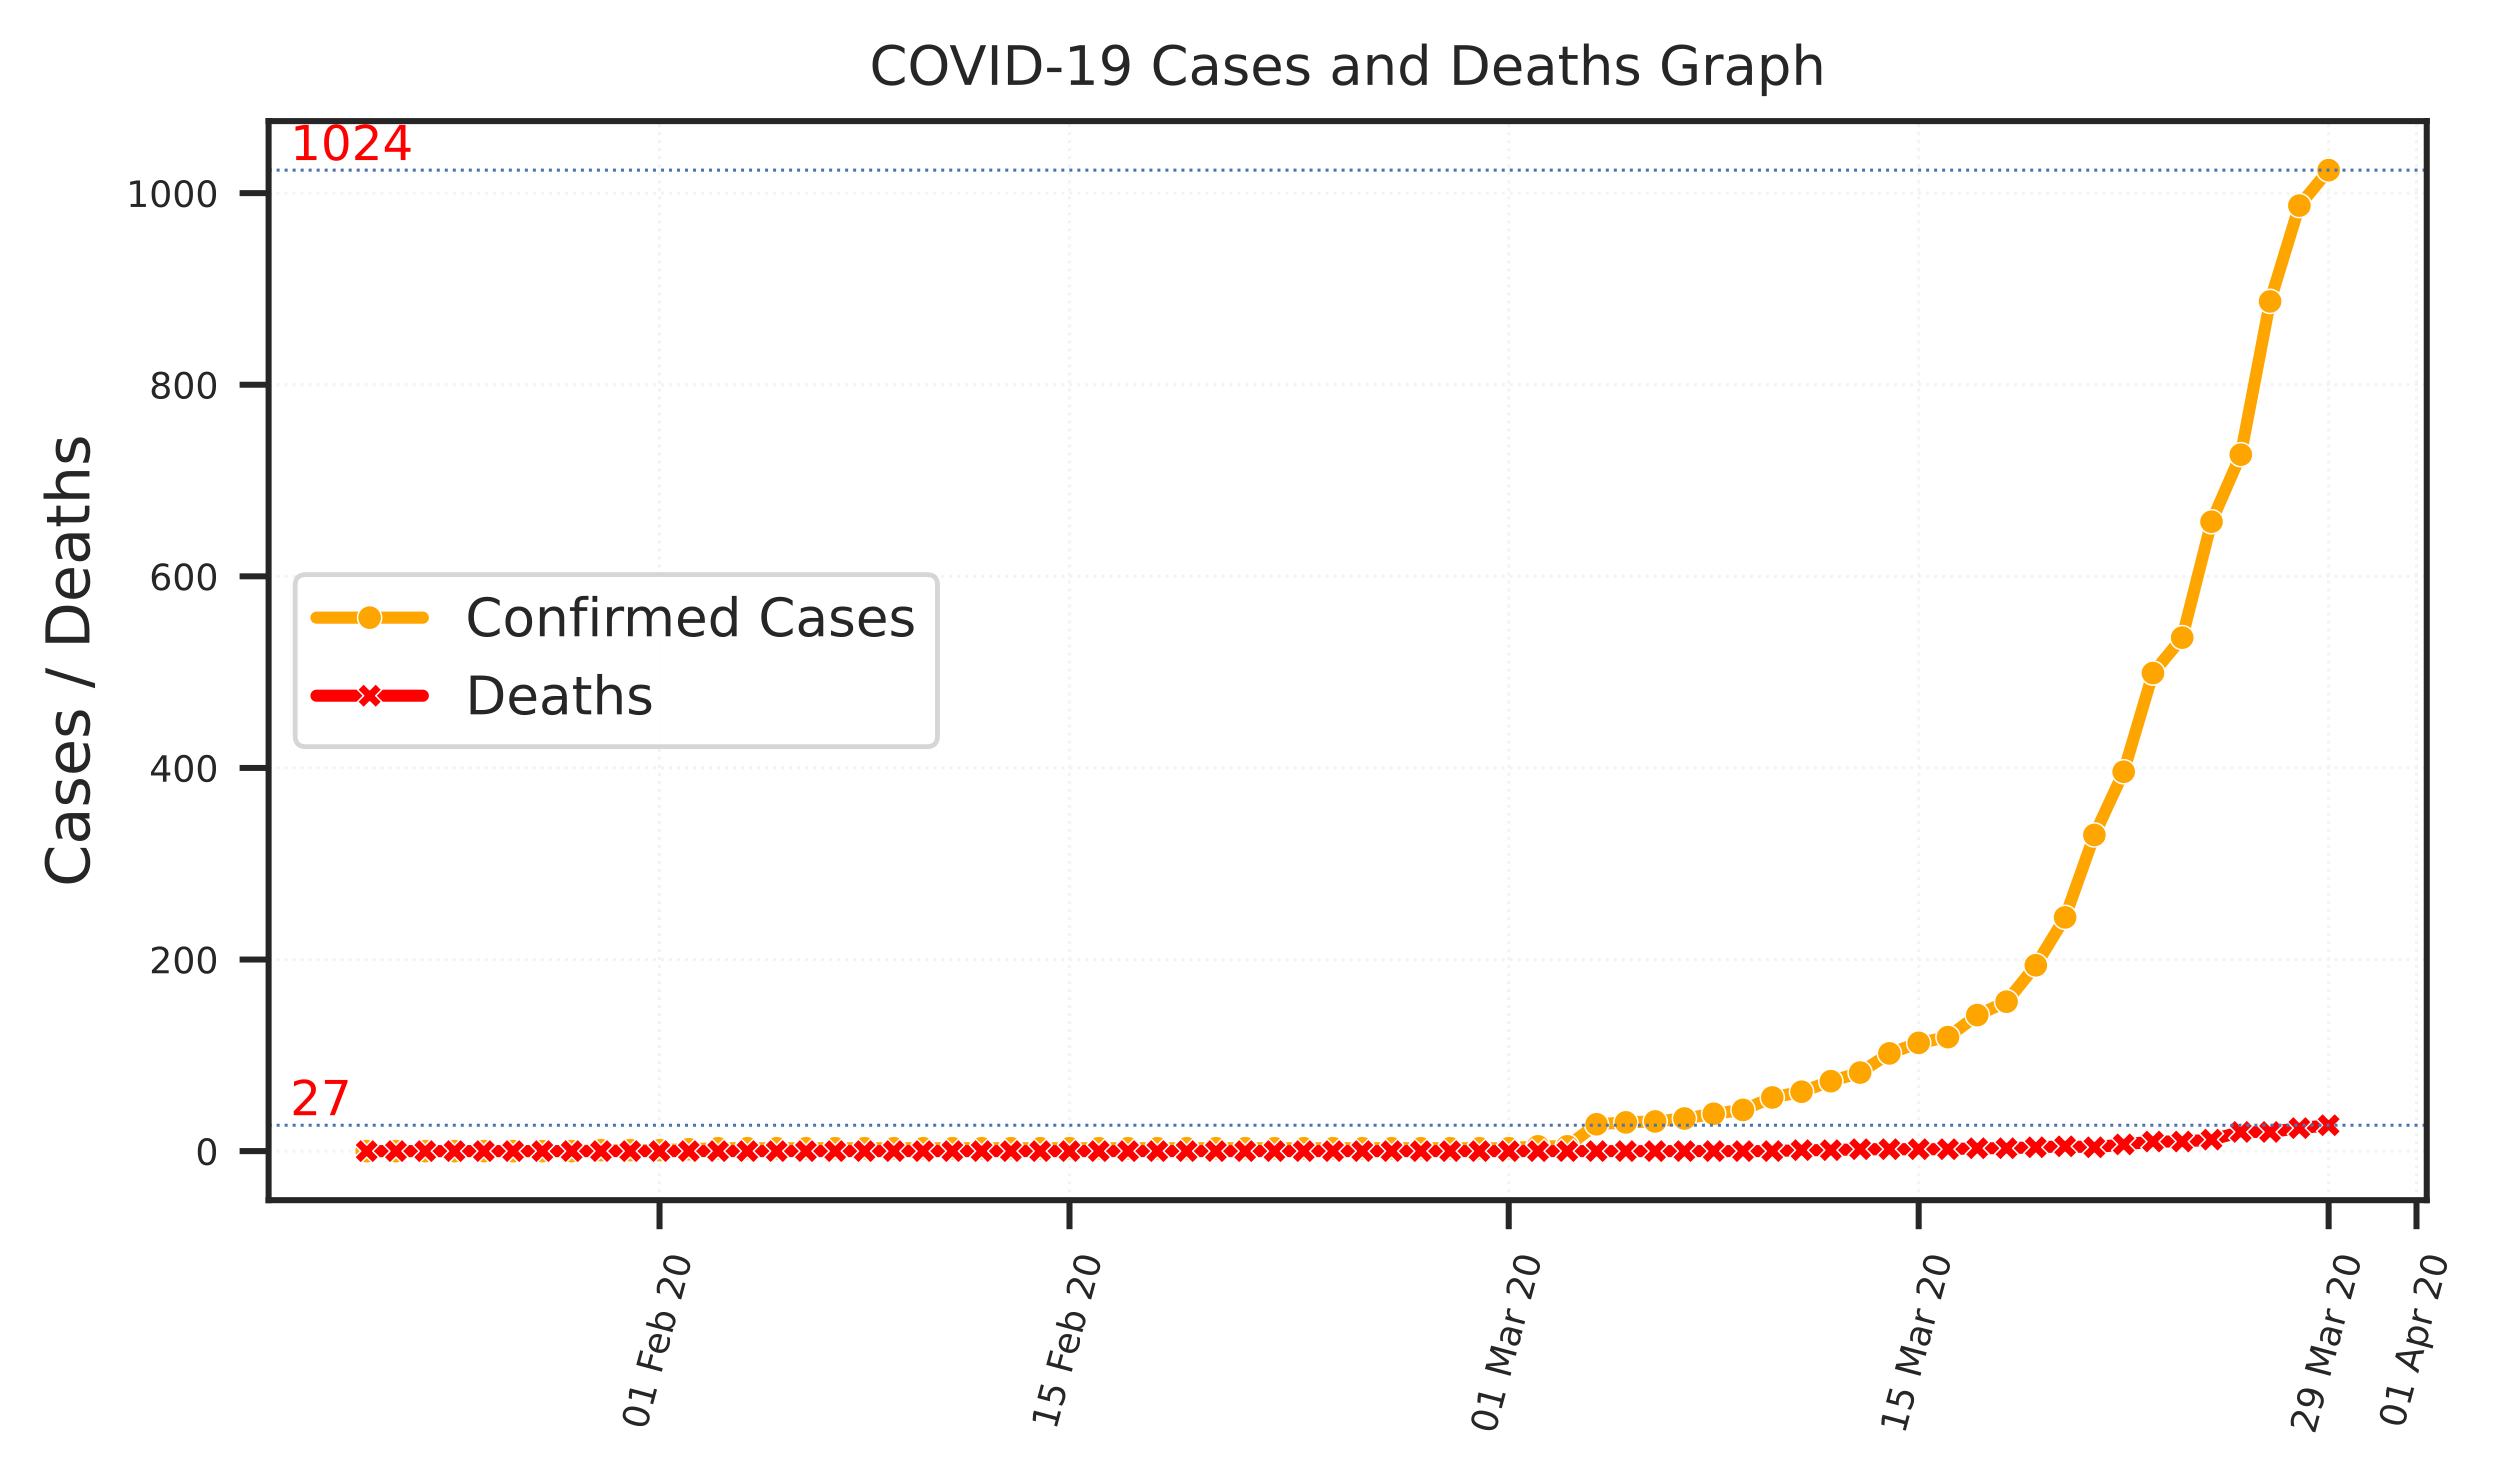 <?xml version="1.0" encoding="utf-8" standalone="no"?>
<!DOCTYPE svg PUBLIC "-//W3C//DTD SVG 1.1//EN"
  "http://www.w3.org/Graphics/SVG/1.1/DTD/svg11.dtd">
<!-- Created with matplotlib (https://matplotlib.org/) -->
<svg height="244.97pt" version="1.1" viewBox="0 0 413.69 244.97" width="413.69pt" xmlns="http://www.w3.org/2000/svg" xmlns:xlink="http://www.w3.org/1999/xlink">
 <defs>
  <style type="text/css">
*{stroke-linecap:butt;stroke-linejoin:round;}
  </style>
 </defs>
 <g id="figure_1">
  <g id="patch_1">
   <path d="M 0 244.97 
L 413.69 244.97 
L 413.69 0 
L 0 0 
z
" style="fill:#ffffff;"/>
  </g>
  <g id="axes_1">
   <g id="patch_2">
    <path d="M 44.448 198.599 
L 401.568 198.599 
L 401.568 20.039 
L 44.448 20.039 
z
" style="fill:#ffffff;"/>
   </g>
   <g id="matplotlib.axis_1">
    <g id="xtick_1">
     <g id="line2d_1">
      <path clip-path="url(#p65de6d33cf)" d="M 109.137 198.599 
L 109.137 20.039 
" style="fill:none;stroke:#f3f3f3;stroke-dasharray:0.5,0.825;stroke-dashoffset:0;stroke-width:0.5;"/>
     </g>
     <g id="line2d_2">
      <defs>
       <path d="M 0 0 
L 0 4.8 
" id="m6b1d7339e1" style="stroke:#262626;"/>
      </defs>
      <g>
       <use style="fill:#262626;stroke:#262626;" x="109.137" xlink:href="#m6b1d7339e1" y="198.599"/>
      </g>
     </g>
     <g id="text_1">
      <!-- 01 Feb 20 -->
      <defs>
       <path d="M 31.781 66.406 
Q 24.172 66.406 20.328 58.906 
Q 16.5 51.422 16.5 36.375 
Q 16.5 21.391 20.328 13.891 
Q 24.172 6.391 31.781 6.391 
Q 39.453 6.391 43.281 13.891 
Q 47.125 21.391 47.125 36.375 
Q 47.125 51.422 43.281 58.906 
Q 39.453 66.406 31.781 66.406 
z
M 31.781 74.219 
Q 44.047 74.219 50.516 64.516 
Q 56.984 54.828 56.984 36.375 
Q 56.984 17.969 50.516 8.266 
Q 44.047 -1.422 31.781 -1.422 
Q 19.531 -1.422 13.062 8.266 
Q 6.594 17.969 6.594 36.375 
Q 6.594 54.828 13.062 64.516 
Q 19.531 74.219 31.781 74.219 
z
" id="DejaVuSans-48"/>
       <path d="M 12.406 8.297 
L 28.516 8.297 
L 28.516 63.922 
L 10.984 60.406 
L 10.984 69.391 
L 28.422 72.906 
L 38.281 72.906 
L 38.281 8.297 
L 54.391 8.297 
L 54.391 0 
L 12.406 0 
z
" id="DejaVuSans-49"/>
       <path id="DejaVuSans-32"/>
       <path d="M 9.812 72.906 
L 51.703 72.906 
L 51.703 64.594 
L 19.672 64.594 
L 19.672 43.109 
L 48.578 43.109 
L 48.578 34.812 
L 19.672 34.812 
L 19.672 0 
L 9.812 0 
z
" id="DejaVuSans-70"/>
       <path d="M 56.203 29.594 
L 56.203 25.203 
L 14.891 25.203 
Q 15.484 15.922 20.484 11.062 
Q 25.484 6.203 34.422 6.203 
Q 39.594 6.203 44.453 7.469 
Q 49.312 8.734 54.109 11.281 
L 54.109 2.781 
Q 49.266 0.734 44.188 -0.344 
Q 39.109 -1.422 33.891 -1.422 
Q 20.797 -1.422 13.156 6.188 
Q 5.516 13.812 5.516 26.812 
Q 5.516 40.234 12.766 48.109 
Q 20.016 56 32.328 56 
Q 43.359 56 49.781 48.891 
Q 56.203 41.797 56.203 29.594 
z
M 47.219 32.234 
Q 47.125 39.594 43.094 43.984 
Q 39.062 48.391 32.422 48.391 
Q 24.906 48.391 20.391 44.141 
Q 15.875 39.891 15.188 32.172 
z
" id="DejaVuSans-101"/>
       <path d="M 48.688 27.297 
Q 48.688 37.203 44.609 42.844 
Q 40.531 48.484 33.406 48.484 
Q 26.266 48.484 22.188 42.844 
Q 18.109 37.203 18.109 27.297 
Q 18.109 17.391 22.188 11.75 
Q 26.266 6.109 33.406 6.109 
Q 40.531 6.109 44.609 11.75 
Q 48.688 17.391 48.688 27.297 
z
M 18.109 46.391 
Q 20.953 51.266 25.266 53.625 
Q 29.594 56 35.594 56 
Q 45.562 56 51.781 48.094 
Q 58.016 40.188 58.016 27.297 
Q 58.016 14.406 51.781 6.484 
Q 45.562 -1.422 35.594 -1.422 
Q 29.594 -1.422 25.266 0.953 
Q 20.953 3.328 18.109 8.203 
L 18.109 0 
L 9.078 0 
L 9.078 75.984 
L 18.109 75.984 
z
" id="DejaVuSans-98"/>
       <path d="M 19.188 8.297 
L 53.609 8.297 
L 53.609 0 
L 7.328 0 
L 7.328 8.297 
Q 12.938 14.109 22.625 23.891 
Q 32.328 33.688 34.812 36.531 
Q 39.547 41.844 41.422 45.531 
Q 43.312 49.219 43.312 52.781 
Q 43.312 58.594 39.234 62.25 
Q 35.156 65.922 28.609 65.922 
Q 23.969 65.922 18.812 64.312 
Q 13.672 62.703 7.812 59.422 
L 7.812 69.391 
Q 13.766 71.781 18.938 73 
Q 24.125 74.219 28.422 74.219 
Q 39.75 74.219 46.484 68.547 
Q 53.219 62.891 53.219 53.422 
Q 53.219 48.922 51.531 44.891 
Q 49.859 40.875 45.406 35.406 
Q 44.188 33.984 37.641 27.219 
Q 31.109 20.453 19.188 8.297 
z
" id="DejaVuSans-50"/>
      </defs>
      <g style="fill:#262626;" transform="translate(106.892 236.772)rotate(-75)scale(0.06 -0.06)">
       <use xlink:href="#DejaVuSans-48"/>
       <use x="63.623" xlink:href="#DejaVuSans-49"/>
       <use x="127.246" xlink:href="#DejaVuSans-32"/>
       <use x="159.033" xlink:href="#DejaVuSans-70"/>
       <use x="211.053" xlink:href="#DejaVuSans-101"/>
       <use x="272.576" xlink:href="#DejaVuSans-98"/>
       <use x="336.053" xlink:href="#DejaVuSans-32"/>
       <use x="367.84" xlink:href="#DejaVuSans-50"/>
       <use x="431.463" xlink:href="#DejaVuSans-48"/>
      </g>
     </g>
    </g>
    <g id="xtick_2">
     <g id="line2d_3">
      <path clip-path="url(#p65de6d33cf)" d="M 176.975 198.599 
L 176.975 20.039 
" style="fill:none;stroke:#f3f3f3;stroke-dasharray:0.5,0.825;stroke-dashoffset:0;stroke-width:0.5;"/>
     </g>
     <g id="line2d_4">
      <g>
       <use style="fill:#262626;stroke:#262626;" x="176.975" xlink:href="#m6b1d7339e1" y="198.599"/>
      </g>
     </g>
     <g id="text_2">
      <!-- 15 Feb 20 -->
      <defs>
       <path d="M 10.797 72.906 
L 49.516 72.906 
L 49.516 64.594 
L 19.828 64.594 
L 19.828 46.734 
Q 21.969 47.469 24.109 47.828 
Q 26.266 48.188 28.422 48.188 
Q 40.625 48.188 47.75 41.5 
Q 54.891 34.812 54.891 23.391 
Q 54.891 11.625 47.562 5.094 
Q 40.234 -1.422 26.906 -1.422 
Q 22.312 -1.422 17.547 -0.641 
Q 12.797 0.141 7.719 1.703 
L 7.719 11.625 
Q 12.109 9.234 16.797 8.062 
Q 21.484 6.891 26.703 6.891 
Q 35.156 6.891 40.078 11.328 
Q 45.016 15.766 45.016 23.391 
Q 45.016 31 40.078 35.438 
Q 35.156 39.891 26.703 39.891 
Q 22.75 39.891 18.812 39.016 
Q 14.891 38.141 10.797 36.281 
z
" id="DejaVuSans-53"/>
      </defs>
      <g style="fill:#262626;" transform="translate(174.73 236.772)rotate(-75)scale(0.06 -0.06)">
       <use xlink:href="#DejaVuSans-49"/>
       <use x="63.623" xlink:href="#DejaVuSans-53"/>
       <use x="127.246" xlink:href="#DejaVuSans-32"/>
       <use x="159.033" xlink:href="#DejaVuSans-70"/>
       <use x="211.053" xlink:href="#DejaVuSans-101"/>
       <use x="272.576" xlink:href="#DejaVuSans-98"/>
       <use x="336.053" xlink:href="#DejaVuSans-32"/>
       <use x="367.84" xlink:href="#DejaVuSans-50"/>
       <use x="431.463" xlink:href="#DejaVuSans-48"/>
      </g>
     </g>
    </g>
    <g id="xtick_3">
     <g id="line2d_5">
      <path clip-path="url(#p65de6d33cf)" d="M 249.659 198.599 
L 249.659 20.039 
" style="fill:none;stroke:#f3f3f3;stroke-dasharray:0.5,0.825;stroke-dashoffset:0;stroke-width:0.5;"/>
     </g>
     <g id="line2d_6">
      <g>
       <use style="fill:#262626;stroke:#262626;" x="249.659" xlink:href="#m6b1d7339e1" y="198.599"/>
      </g>
     </g>
     <g id="text_3">
      <!-- 01 Mar 20 -->
      <defs>
       <path d="M 9.812 72.906 
L 24.516 72.906 
L 43.109 23.297 
L 61.812 72.906 
L 76.516 72.906 
L 76.516 0 
L 66.891 0 
L 66.891 64.016 
L 48.094 14.016 
L 38.188 14.016 
L 19.391 64.016 
L 19.391 0 
L 9.812 0 
z
" id="DejaVuSans-77"/>
       <path d="M 34.281 27.484 
Q 23.391 27.484 19.188 25 
Q 14.984 22.516 14.984 16.5 
Q 14.984 11.719 18.141 8.906 
Q 21.297 6.109 26.703 6.109 
Q 34.188 6.109 38.703 11.406 
Q 43.219 16.703 43.219 25.484 
L 43.219 27.484 
z
M 52.203 31.203 
L 52.203 0 
L 43.219 0 
L 43.219 8.297 
Q 40.141 3.328 35.547 0.953 
Q 30.953 -1.422 24.312 -1.422 
Q 15.922 -1.422 10.953 3.297 
Q 6 8.016 6 15.922 
Q 6 25.141 12.172 29.828 
Q 18.359 34.516 30.609 34.516 
L 43.219 34.516 
L 43.219 35.406 
Q 43.219 41.609 39.141 45 
Q 35.062 48.391 27.688 48.391 
Q 23 48.391 18.547 47.266 
Q 14.109 46.141 10.016 43.891 
L 10.016 52.203 
Q 14.938 54.109 19.578 55.047 
Q 24.219 56 28.609 56 
Q 40.484 56 46.344 49.844 
Q 52.203 43.703 52.203 31.203 
z
" id="DejaVuSans-97"/>
       <path d="M 41.109 46.297 
Q 39.594 47.172 37.812 47.578 
Q 36.031 48 33.891 48 
Q 26.266 48 22.188 43.047 
Q 18.109 38.094 18.109 28.812 
L 18.109 0 
L 9.078 0 
L 9.078 54.688 
L 18.109 54.688 
L 18.109 46.188 
Q 20.953 51.172 25.484 53.578 
Q 30.031 56 36.531 56 
Q 37.453 56 38.578 55.875 
Q 39.703 55.766 41.062 55.516 
z
" id="DejaVuSans-114"/>
      </defs>
      <g style="fill:#262626;" transform="translate(247.324 237.447)rotate(-75)scale(0.06 -0.06)">
       <use xlink:href="#DejaVuSans-48"/>
       <use x="63.623" xlink:href="#DejaVuSans-49"/>
       <use x="127.246" xlink:href="#DejaVuSans-32"/>
       <use x="159.033" xlink:href="#DejaVuSans-77"/>
       <use x="245.312" xlink:href="#DejaVuSans-97"/>
       <use x="306.592" xlink:href="#DejaVuSans-114"/>
       <use x="347.705" xlink:href="#DejaVuSans-32"/>
       <use x="379.492" xlink:href="#DejaVuSans-50"/>
       <use x="443.115" xlink:href="#DejaVuSans-48"/>
      </g>
     </g>
    </g>
    <g id="xtick_4">
     <g id="line2d_7">
      <path clip-path="url(#p65de6d33cf)" d="M 317.497 198.599 
L 317.497 20.039 
" style="fill:none;stroke:#f3f3f3;stroke-dasharray:0.5,0.825;stroke-dashoffset:0;stroke-width:0.5;"/>
     </g>
     <g id="line2d_8">
      <g>
       <use style="fill:#262626;stroke:#262626;" x="317.497" xlink:href="#m6b1d7339e1" y="198.599"/>
      </g>
     </g>
     <g id="text_4">
      <!-- 15 Mar 20 -->
      <g style="fill:#262626;" transform="translate(315.162 237.447)rotate(-75)scale(0.06 -0.06)">
       <use xlink:href="#DejaVuSans-49"/>
       <use x="63.623" xlink:href="#DejaVuSans-53"/>
       <use x="127.246" xlink:href="#DejaVuSans-32"/>
       <use x="159.033" xlink:href="#DejaVuSans-77"/>
       <use x="245.312" xlink:href="#DejaVuSans-97"/>
       <use x="306.592" xlink:href="#DejaVuSans-114"/>
       <use x="347.705" xlink:href="#DejaVuSans-32"/>
       <use x="379.492" xlink:href="#DejaVuSans-50"/>
       <use x="443.115" xlink:href="#DejaVuSans-48"/>
      </g>
     </g>
    </g>
    <g id="xtick_5">
     <g id="line2d_9">
      <path clip-path="url(#p65de6d33cf)" d="M 399.872 198.599 
L 399.872 20.039 
" style="fill:none;stroke:#f3f3f3;stroke-dasharray:0.5,0.825;stroke-dashoffset:0;stroke-width:0.5;"/>
     </g>
     <g id="line2d_10">
      <g>
       <use style="fill:#262626;stroke:#262626;" x="399.872" xlink:href="#m6b1d7339e1" y="198.599"/>
      </g>
     </g>
     <g id="text_5">
      <!-- 01 Apr 20 -->
      <defs>
       <path d="M 34.188 63.188 
L 20.797 26.906 
L 47.609 26.906 
z
M 28.609 72.906 
L 39.797 72.906 
L 67.578 0 
L 57.328 0 
L 50.688 18.703 
L 17.828 18.703 
L 11.188 0 
L 0.781 0 
z
" id="DejaVuSans-65"/>
       <path d="M 18.109 8.203 
L 18.109 -20.797 
L 9.078 -20.797 
L 9.078 54.688 
L 18.109 54.688 
L 18.109 46.391 
Q 20.953 51.266 25.266 53.625 
Q 29.594 56 35.594 56 
Q 45.562 56 51.781 48.094 
Q 58.016 40.188 58.016 27.297 
Q 58.016 14.406 51.781 6.484 
Q 45.562 -1.422 35.594 -1.422 
Q 29.594 -1.422 25.266 0.953 
Q 20.953 3.328 18.109 8.203 
z
M 48.688 27.297 
Q 48.688 37.203 44.609 42.844 
Q 40.531 48.484 33.406 48.484 
Q 26.266 48.484 22.188 42.844 
Q 18.109 37.203 18.109 27.297 
Q 18.109 17.391 22.188 11.75 
Q 26.266 6.109 33.406 6.109 
Q 40.531 6.109 44.609 11.75 
Q 48.688 17.391 48.688 27.297 
z
" id="DejaVuSans-112"/>
      </defs>
      <g style="fill:#262626;" transform="translate(397.658 236.538)rotate(-75)scale(0.06 -0.06)">
       <use xlink:href="#DejaVuSans-48"/>
       <use x="63.623" xlink:href="#DejaVuSans-49"/>
       <use x="127.246" xlink:href="#DejaVuSans-32"/>
       <use x="159.033" xlink:href="#DejaVuSans-65"/>
       <use x="227.441" xlink:href="#DejaVuSans-112"/>
       <use x="290.918" xlink:href="#DejaVuSans-114"/>
       <use x="332.031" xlink:href="#DejaVuSans-32"/>
       <use x="363.818" xlink:href="#DejaVuSans-50"/>
       <use x="427.441" xlink:href="#DejaVuSans-48"/>
      </g>
     </g>
    </g>
    <g id="xtick_6">
     <g id="line2d_11">
      <path clip-path="url(#p65de6d33cf)" d="M 385.335 198.599 
L 385.335 20.039 
" style="fill:none;stroke:#f3f3f3;stroke-dasharray:0.5,0.825;stroke-dashoffset:0;stroke-width:0.5;"/>
     </g>
     <g id="line2d_12">
      <g>
       <use style="fill:#262626;stroke:#262626;" x="385.335" xlink:href="#m6b1d7339e1" y="198.599"/>
      </g>
     </g>
     <g id="text_6">
      <!-- 29 Mar 20 -->
      <defs>
       <path d="M 10.984 1.516 
L 10.984 10.5 
Q 14.703 8.734 18.5 7.812 
Q 22.312 6.891 25.984 6.891 
Q 35.75 6.891 40.891 13.453 
Q 46.047 20.016 46.781 33.406 
Q 43.953 29.203 39.594 26.953 
Q 35.25 24.703 29.984 24.703 
Q 19.047 24.703 12.672 31.312 
Q 6.297 37.938 6.297 49.422 
Q 6.297 60.641 12.938 67.422 
Q 19.578 74.219 30.609 74.219 
Q 43.266 74.219 49.922 64.516 
Q 56.594 54.828 56.594 36.375 
Q 56.594 19.141 48.406 8.859 
Q 40.234 -1.422 26.422 -1.422 
Q 22.703 -1.422 18.891 -0.688 
Q 15.094 0.047 10.984 1.516 
z
M 30.609 32.422 
Q 37.25 32.422 41.125 36.953 
Q 45.016 41.5 45.016 49.422 
Q 45.016 57.281 41.125 61.844 
Q 37.25 66.406 30.609 66.406 
Q 23.969 66.406 20.094 61.844 
Q 16.219 57.281 16.219 49.422 
Q 16.219 41.5 20.094 36.953 
Q 23.969 32.422 30.609 32.422 
z
" id="DejaVuSans-57"/>
      </defs>
      <g style="fill:#262626;" transform="translate(383 237.447)rotate(-75)scale(0.06 -0.06)">
       <use xlink:href="#DejaVuSans-50"/>
       <use x="63.623" xlink:href="#DejaVuSans-57"/>
       <use x="127.246" xlink:href="#DejaVuSans-32"/>
       <use x="159.033" xlink:href="#DejaVuSans-77"/>
       <use x="245.312" xlink:href="#DejaVuSans-97"/>
       <use x="306.592" xlink:href="#DejaVuSans-114"/>
       <use x="347.705" xlink:href="#DejaVuSans-32"/>
       <use x="379.492" xlink:href="#DejaVuSans-50"/>
       <use x="443.115" xlink:href="#DejaVuSans-48"/>
      </g>
     </g>
    </g>
   </g>
   <g id="matplotlib.axis_2">
    <g id="ytick_1">
     <g id="line2d_13">
      <path clip-path="url(#p65de6d33cf)" d="M 44.448 190.482 
L 401.568 190.482 
" style="fill:none;stroke:#f3f3f3;stroke-dasharray:0.5,0.825;stroke-dashoffset:0;stroke-width:0.5;"/>
     </g>
     <g id="line2d_14">
      <defs>
       <path d="M 0 0 
L -4.8 0 
" id="m4bc9992dc6" style="stroke:#262626;"/>
      </defs>
      <g>
       <use style="fill:#262626;stroke:#262626;" x="44.448" xlink:href="#m4bc9992dc6" y="190.482"/>
      </g>
     </g>
     <g id="text_7">
      <!-- 0 -->
      <g style="fill:#262626;" transform="translate(32.331 192.762)scale(0.06 -0.06)">
       <use xlink:href="#DejaVuSans-48"/>
      </g>
     </g>
    </g>
    <g id="ytick_2">
     <g id="line2d_15">
      <path clip-path="url(#p65de6d33cf)" d="M 44.448 158.778 
L 401.568 158.778 
" style="fill:none;stroke:#f3f3f3;stroke-dasharray:0.5,0.825;stroke-dashoffset:0;stroke-width:0.5;"/>
     </g>
     <g id="line2d_16">
      <g>
       <use style="fill:#262626;stroke:#262626;" x="44.448" xlink:href="#m4bc9992dc6" y="158.778"/>
      </g>
     </g>
     <g id="text_8">
      <!-- 200 -->
      <g style="fill:#262626;" transform="translate(24.696 161.057)scale(0.06 -0.06)">
       <use xlink:href="#DejaVuSans-50"/>
       <use x="63.623" xlink:href="#DejaVuSans-48"/>
       <use x="127.246" xlink:href="#DejaVuSans-48"/>
      </g>
     </g>
    </g>
    <g id="ytick_3">
     <g id="line2d_17">
      <path clip-path="url(#p65de6d33cf)" d="M 44.448 127.073 
L 401.568 127.073 
" style="fill:none;stroke:#f3f3f3;stroke-dasharray:0.5,0.825;stroke-dashoffset:0;stroke-width:0.5;"/>
     </g>
     <g id="line2d_18">
      <g>
       <use style="fill:#262626;stroke:#262626;" x="44.448" xlink:href="#m4bc9992dc6" y="127.073"/>
      </g>
     </g>
     <g id="text_9">
      <!-- 400 -->
      <defs>
       <path d="M 37.797 64.312 
L 12.891 25.391 
L 37.797 25.391 
z
M 35.203 72.906 
L 47.609 72.906 
L 47.609 25.391 
L 58.016 25.391 
L 58.016 17.188 
L 47.609 17.188 
L 47.609 0 
L 37.797 0 
L 37.797 17.188 
L 4.891 17.188 
L 4.891 26.703 
z
" id="DejaVuSans-52"/>
      </defs>
      <g style="fill:#262626;" transform="translate(24.696 129.353)scale(0.06 -0.06)">
       <use xlink:href="#DejaVuSans-52"/>
       <use x="63.623" xlink:href="#DejaVuSans-48"/>
       <use x="127.246" xlink:href="#DejaVuSans-48"/>
      </g>
     </g>
    </g>
    <g id="ytick_4">
     <g id="line2d_19">
      <path clip-path="url(#p65de6d33cf)" d="M 44.448 95.369 
L 401.568 95.369 
" style="fill:none;stroke:#f3f3f3;stroke-dasharray:0.5,0.825;stroke-dashoffset:0;stroke-width:0.5;"/>
     </g>
     <g id="line2d_20">
      <g>
       <use style="fill:#262626;stroke:#262626;" x="44.448" xlink:href="#m4bc9992dc6" y="95.369"/>
      </g>
     </g>
     <g id="text_10">
      <!-- 600 -->
      <defs>
       <path d="M 33.016 40.375 
Q 26.375 40.375 22.484 35.828 
Q 18.609 31.297 18.609 23.391 
Q 18.609 15.531 22.484 10.953 
Q 26.375 6.391 33.016 6.391 
Q 39.656 6.391 43.531 10.953 
Q 47.406 15.531 47.406 23.391 
Q 47.406 31.297 43.531 35.828 
Q 39.656 40.375 33.016 40.375 
z
M 52.594 71.297 
L 52.594 62.312 
Q 48.875 64.062 45.094 64.984 
Q 41.312 65.922 37.594 65.922 
Q 27.828 65.922 22.672 59.328 
Q 17.531 52.734 16.797 39.406 
Q 19.672 43.656 24.016 45.922 
Q 28.375 48.188 33.594 48.188 
Q 44.578 48.188 50.953 41.516 
Q 57.328 34.859 57.328 23.391 
Q 57.328 12.156 50.688 5.359 
Q 44.047 -1.422 33.016 -1.422 
Q 20.359 -1.422 13.672 8.266 
Q 6.984 17.969 6.984 36.375 
Q 6.984 53.656 15.188 63.938 
Q 23.391 74.219 37.203 74.219 
Q 40.922 74.219 44.703 73.484 
Q 48.484 72.75 52.594 71.297 
z
" id="DejaVuSans-54"/>
      </defs>
      <g style="fill:#262626;" transform="translate(24.696 97.648)scale(0.06 -0.06)">
       <use xlink:href="#DejaVuSans-54"/>
       <use x="63.623" xlink:href="#DejaVuSans-48"/>
       <use x="127.246" xlink:href="#DejaVuSans-48"/>
      </g>
     </g>
    </g>
    <g id="ytick_5">
     <g id="line2d_21">
      <path clip-path="url(#p65de6d33cf)" d="M 44.448 63.664 
L 401.568 63.664 
" style="fill:none;stroke:#f3f3f3;stroke-dasharray:0.5,0.825;stroke-dashoffset:0;stroke-width:0.5;"/>
     </g>
     <g id="line2d_22">
      <g>
       <use style="fill:#262626;stroke:#262626;" x="44.448" xlink:href="#m4bc9992dc6" y="63.664"/>
      </g>
     </g>
     <g id="text_11">
      <!-- 800 -->
      <defs>
       <path d="M 31.781 34.625 
Q 24.75 34.625 20.719 30.859 
Q 16.703 27.094 16.703 20.516 
Q 16.703 13.922 20.719 10.156 
Q 24.75 6.391 31.781 6.391 
Q 38.812 6.391 42.859 10.172 
Q 46.922 13.969 46.922 20.516 
Q 46.922 27.094 42.891 30.859 
Q 38.875 34.625 31.781 34.625 
z
M 21.922 38.812 
Q 15.578 40.375 12.031 44.719 
Q 8.5 49.078 8.5 55.328 
Q 8.5 64.062 14.719 69.141 
Q 20.953 74.219 31.781 74.219 
Q 42.672 74.219 48.875 69.141 
Q 55.078 64.062 55.078 55.328 
Q 55.078 49.078 51.531 44.719 
Q 48 40.375 41.703 38.812 
Q 48.828 37.156 52.797 32.312 
Q 56.781 27.484 56.781 20.516 
Q 56.781 9.906 50.312 4.234 
Q 43.844 -1.422 31.781 -1.422 
Q 19.734 -1.422 13.25 4.234 
Q 6.781 9.906 6.781 20.516 
Q 6.781 27.484 10.781 32.312 
Q 14.797 37.156 21.922 38.812 
z
M 18.312 54.391 
Q 18.312 48.734 21.844 45.562 
Q 25.391 42.391 31.781 42.391 
Q 38.141 42.391 41.719 45.562 
Q 45.312 48.734 45.312 54.391 
Q 45.312 60.062 41.719 63.234 
Q 38.141 66.406 31.781 66.406 
Q 25.391 66.406 21.844 63.234 
Q 18.312 60.062 18.312 54.391 
z
" id="DejaVuSans-56"/>
      </defs>
      <g style="fill:#262626;" transform="translate(24.696 65.944)scale(0.06 -0.06)">
       <use xlink:href="#DejaVuSans-56"/>
       <use x="63.623" xlink:href="#DejaVuSans-48"/>
       <use x="127.246" xlink:href="#DejaVuSans-48"/>
      </g>
     </g>
    </g>
    <g id="ytick_6">
     <g id="line2d_23">
      <path clip-path="url(#p65de6d33cf)" d="M 44.448 31.96 
L 401.568 31.96 
" style="fill:none;stroke:#f3f3f3;stroke-dasharray:0.5,0.825;stroke-dashoffset:0;stroke-width:0.5;"/>
     </g>
     <g id="line2d_24">
      <g>
       <use style="fill:#262626;stroke:#262626;" x="44.448" xlink:href="#m4bc9992dc6" y="31.96"/>
      </g>
     </g>
     <g id="text_12">
      <!-- 1000 -->
      <g style="fill:#262626;" transform="translate(20.878 34.239)scale(0.06 -0.06)">
       <use xlink:href="#DejaVuSans-49"/>
       <use x="63.623" xlink:href="#DejaVuSans-48"/>
       <use x="127.246" xlink:href="#DejaVuSans-48"/>
       <use x="190.869" xlink:href="#DejaVuSans-48"/>
      </g>
     </g>
    </g>
    <g id="text_13">
     <!-- Cases / Deaths -->
     <defs>
      <path d="M 64.406 67.281 
L 64.406 56.891 
Q 59.422 61.531 53.781 63.812 
Q 48.141 66.109 41.797 66.109 
Q 29.297 66.109 22.656 58.469 
Q 16.016 50.828 16.016 36.375 
Q 16.016 21.969 22.656 14.328 
Q 29.297 6.688 41.797 6.688 
Q 48.141 6.688 53.781 8.984 
Q 59.422 11.281 64.406 15.922 
L 64.406 5.609 
Q 59.234 2.094 53.438 0.328 
Q 47.656 -1.422 41.219 -1.422 
Q 24.656 -1.422 15.125 8.703 
Q 5.609 18.844 5.609 36.375 
Q 5.609 53.953 15.125 64.078 
Q 24.656 74.219 41.219 74.219 
Q 47.75 74.219 53.531 72.484 
Q 59.328 70.75 64.406 67.281 
z
" id="DejaVuSans-67"/>
      <path d="M 44.281 53.078 
L 44.281 44.578 
Q 40.484 46.531 36.375 47.5 
Q 32.281 48.484 27.875 48.484 
Q 21.188 48.484 17.844 46.438 
Q 14.5 44.391 14.5 40.281 
Q 14.5 37.156 16.891 35.375 
Q 19.281 33.594 26.516 31.984 
L 29.594 31.297 
Q 39.156 29.25 43.188 25.516 
Q 47.219 21.781 47.219 15.094 
Q 47.219 7.469 41.188 3.016 
Q 35.156 -1.422 24.609 -1.422 
Q 20.219 -1.422 15.453 -0.562 
Q 10.688 0.297 5.422 2 
L 5.422 11.281 
Q 10.406 8.688 15.234 7.391 
Q 20.062 6.109 24.812 6.109 
Q 31.156 6.109 34.562 8.281 
Q 37.984 10.453 37.984 14.406 
Q 37.984 18.062 35.516 20.016 
Q 33.062 21.969 24.703 23.781 
L 21.578 24.516 
Q 13.234 26.266 9.516 29.906 
Q 5.812 33.547 5.812 39.891 
Q 5.812 47.609 11.281 51.797 
Q 16.75 56 26.812 56 
Q 31.781 56 36.172 55.266 
Q 40.578 54.547 44.281 53.078 
z
" id="DejaVuSans-115"/>
      <path d="M 25.391 72.906 
L 33.688 72.906 
L 8.297 -9.281 
L 0 -9.281 
z
" id="DejaVuSans-47"/>
      <path d="M 19.672 64.797 
L 19.672 8.109 
L 31.594 8.109 
Q 46.688 8.109 53.688 14.938 
Q 60.688 21.781 60.688 36.531 
Q 60.688 51.172 53.688 57.984 
Q 46.688 64.797 31.594 64.797 
z
M 9.812 72.906 
L 30.078 72.906 
Q 51.266 72.906 61.172 64.094 
Q 71.094 55.281 71.094 36.531 
Q 71.094 17.672 61.125 8.828 
Q 51.172 0 30.078 0 
L 9.812 0 
z
" id="DejaVuSans-68"/>
      <path d="M 18.312 70.219 
L 18.312 54.688 
L 36.812 54.688 
L 36.812 47.703 
L 18.312 47.703 
L 18.312 18.016 
Q 18.312 11.328 20.141 9.422 
Q 21.969 7.516 27.594 7.516 
L 36.812 7.516 
L 36.812 0 
L 27.594 0 
Q 17.188 0 13.234 3.875 
Q 9.281 7.766 9.281 18.016 
L 9.281 47.703 
L 2.688 47.703 
L 2.688 54.688 
L 9.281 54.688 
L 9.281 70.219 
z
" id="DejaVuSans-116"/>
      <path d="M 54.891 33.016 
L 54.891 0 
L 45.906 0 
L 45.906 32.719 
Q 45.906 40.484 42.875 44.328 
Q 39.844 48.188 33.797 48.188 
Q 26.516 48.188 22.312 43.547 
Q 18.109 38.922 18.109 30.906 
L 18.109 0 
L 9.078 0 
L 9.078 75.984 
L 18.109 75.984 
L 18.109 46.188 
Q 21.344 51.125 25.703 53.562 
Q 30.078 56 35.797 56 
Q 45.219 56 50.047 50.172 
Q 54.891 44.344 54.891 33.016 
z
" id="DejaVuSans-104"/>
     </defs>
     <g style="fill:#262626;" transform="translate(14.798 146.747)rotate(-90)scale(0.1 -0.1)">
      <use xlink:href="#DejaVuSans-67"/>
      <use x="69.824" xlink:href="#DejaVuSans-97"/>
      <use x="131.104" xlink:href="#DejaVuSans-115"/>
      <use x="183.203" xlink:href="#DejaVuSans-101"/>
      <use x="244.727" xlink:href="#DejaVuSans-115"/>
      <use x="296.826" xlink:href="#DejaVuSans-32"/>
      <use x="328.613" xlink:href="#DejaVuSans-47"/>
      <use x="362.305" xlink:href="#DejaVuSans-32"/>
      <use x="394.092" xlink:href="#DejaVuSans-68"/>
      <use x="471.094" xlink:href="#DejaVuSans-101"/>
      <use x="532.617" xlink:href="#DejaVuSans-97"/>
      <use x="593.896" xlink:href="#DejaVuSans-116"/>
      <use x="633.105" xlink:href="#DejaVuSans-104"/>
      <use x="696.484" xlink:href="#DejaVuSans-115"/>
     </g>
    </g>
   </g>
   <g id="line2d_25">
    <path clip-path="url(#p65de6d33cf)" d="M 60.681 190.482 
L 65.526 190.482 
L 70.372 190.482 
L 75.218 190.482 
L 80.063 190.482 
L 84.909 190.482 
L 89.754 190.482 
L 94.6 190.482 
L 99.446 190.324 
L 104.291 190.324 
L 109.137 190.324 
L 113.982 190.165 
L 118.828 190.007 
L 123.674 190.007 
L 128.519 190.007 
L 133.365 190.007 
L 138.21 190.007 
L 143.056 190.007 
L 147.901 190.007 
L 152.747 190.007 
L 157.593 190.007 
L 162.438 190.007 
L 167.284 190.007 
L 172.129 190.007 
L 176.975 190.007 
L 181.821 190.007 
L 186.666 190.007 
L 191.512 190.007 
L 196.357 190.007 
L 201.203 190.007 
L 206.049 190.007 
L 210.894 190.007 
L 215.74 190.007 
L 220.585 190.007 
L 225.431 190.007 
L 230.277 190.007 
L 235.122 190.007 
L 239.968 190.007 
L 244.813 190.007 
L 249.659 190.007 
L 254.504 189.69 
L 259.35 189.69 
L 264.196 186.044 
L 269.041 185.727 
L 273.887 185.568 
L 278.732 185.092 
L 283.578 184.3 
L 288.424 183.666 
L 293.269 181.605 
L 298.115 180.654 
L 302.96 178.91 
L 307.806 177.483 
L 312.652 174.313 
L 317.497 172.569 
L 322.343 171.618 
L 327.188 167.972 
L 332.034 165.753 
L 336.879 159.729 
L 341.725 151.803 
L 346.571 138.17 
L 351.416 127.707 
L 356.262 111.379 
L 361.107 105.514 
L 365.953 86.333 
L 370.799 75.236 
L 375.644 49.873 
L 380.49 34.02 
L 385.335 28.155 
" style="fill:none;stroke:#ffa500;stroke-linecap:round;stroke-width:2;"/>
    <defs>
     <path d="M 0 2 
C 0.53 2 1.039 1.789 1.414 1.414 
C 1.789 1.039 2 0.53 2 0 
C 2 -0.53 1.789 -1.039 1.414 -1.414 
C 1.039 -1.789 0.53 -2 0 -2 
C -0.53 -2 -1.039 -1.789 -1.414 -1.414 
C -1.789 -1.039 -2 -0.53 -2 0 
C -2 0.53 -1.789 1.039 -1.414 1.414 
C -1.039 1.789 -0.53 2 0 2 
z
" id="m4b8f7cf7d1" style="stroke:#ffffff;stroke-width:0.25;"/>
    </defs>
    <g clip-path="url(#p65de6d33cf)">
     <use style="fill:#ffa500;stroke:#ffffff;stroke-width:0.25;" x="60.681" xlink:href="#m4b8f7cf7d1" y="190.482"/>
     <use style="fill:#ffa500;stroke:#ffffff;stroke-width:0.25;" x="65.526" xlink:href="#m4b8f7cf7d1" y="190.482"/>
     <use style="fill:#ffa500;stroke:#ffffff;stroke-width:0.25;" x="70.372" xlink:href="#m4b8f7cf7d1" y="190.482"/>
     <use style="fill:#ffa500;stroke:#ffffff;stroke-width:0.25;" x="75.218" xlink:href="#m4b8f7cf7d1" y="190.482"/>
     <use style="fill:#ffa500;stroke:#ffffff;stroke-width:0.25;" x="80.063" xlink:href="#m4b8f7cf7d1" y="190.482"/>
     <use style="fill:#ffa500;stroke:#ffffff;stroke-width:0.25;" x="84.909" xlink:href="#m4b8f7cf7d1" y="190.482"/>
     <use style="fill:#ffa500;stroke:#ffffff;stroke-width:0.25;" x="89.754" xlink:href="#m4b8f7cf7d1" y="190.482"/>
     <use style="fill:#ffa500;stroke:#ffffff;stroke-width:0.25;" x="94.6" xlink:href="#m4b8f7cf7d1" y="190.482"/>
     <use style="fill:#ffa500;stroke:#ffffff;stroke-width:0.25;" x="99.446" xlink:href="#m4b8f7cf7d1" y="190.324"/>
     <use style="fill:#ffa500;stroke:#ffffff;stroke-width:0.25;" x="104.291" xlink:href="#m4b8f7cf7d1" y="190.324"/>
     <use style="fill:#ffa500;stroke:#ffffff;stroke-width:0.25;" x="109.137" xlink:href="#m4b8f7cf7d1" y="190.324"/>
     <use style="fill:#ffa500;stroke:#ffffff;stroke-width:0.25;" x="113.982" xlink:href="#m4b8f7cf7d1" y="190.165"/>
     <use style="fill:#ffa500;stroke:#ffffff;stroke-width:0.25;" x="118.828" xlink:href="#m4b8f7cf7d1" y="190.007"/>
     <use style="fill:#ffa500;stroke:#ffffff;stroke-width:0.25;" x="123.674" xlink:href="#m4b8f7cf7d1" y="190.007"/>
     <use style="fill:#ffa500;stroke:#ffffff;stroke-width:0.25;" x="128.519" xlink:href="#m4b8f7cf7d1" y="190.007"/>
     <use style="fill:#ffa500;stroke:#ffffff;stroke-width:0.25;" x="133.365" xlink:href="#m4b8f7cf7d1" y="190.007"/>
     <use style="fill:#ffa500;stroke:#ffffff;stroke-width:0.25;" x="138.21" xlink:href="#m4b8f7cf7d1" y="190.007"/>
     <use style="fill:#ffa500;stroke:#ffffff;stroke-width:0.25;" x="143.056" xlink:href="#m4b8f7cf7d1" y="190.007"/>
     <use style="fill:#ffa500;stroke:#ffffff;stroke-width:0.25;" x="147.901" xlink:href="#m4b8f7cf7d1" y="190.007"/>
     <use style="fill:#ffa500;stroke:#ffffff;stroke-width:0.25;" x="152.747" xlink:href="#m4b8f7cf7d1" y="190.007"/>
     <use style="fill:#ffa500;stroke:#ffffff;stroke-width:0.25;" x="157.593" xlink:href="#m4b8f7cf7d1" y="190.007"/>
     <use style="fill:#ffa500;stroke:#ffffff;stroke-width:0.25;" x="162.438" xlink:href="#m4b8f7cf7d1" y="190.007"/>
     <use style="fill:#ffa500;stroke:#ffffff;stroke-width:0.25;" x="167.284" xlink:href="#m4b8f7cf7d1" y="190.007"/>
     <use style="fill:#ffa500;stroke:#ffffff;stroke-width:0.25;" x="172.129" xlink:href="#m4b8f7cf7d1" y="190.007"/>
     <use style="fill:#ffa500;stroke:#ffffff;stroke-width:0.25;" x="176.975" xlink:href="#m4b8f7cf7d1" y="190.007"/>
     <use style="fill:#ffa500;stroke:#ffffff;stroke-width:0.25;" x="181.821" xlink:href="#m4b8f7cf7d1" y="190.007"/>
     <use style="fill:#ffa500;stroke:#ffffff;stroke-width:0.25;" x="186.666" xlink:href="#m4b8f7cf7d1" y="190.007"/>
     <use style="fill:#ffa500;stroke:#ffffff;stroke-width:0.25;" x="191.512" xlink:href="#m4b8f7cf7d1" y="190.007"/>
     <use style="fill:#ffa500;stroke:#ffffff;stroke-width:0.25;" x="196.357" xlink:href="#m4b8f7cf7d1" y="190.007"/>
     <use style="fill:#ffa500;stroke:#ffffff;stroke-width:0.25;" x="201.203" xlink:href="#m4b8f7cf7d1" y="190.007"/>
     <use style="fill:#ffa500;stroke:#ffffff;stroke-width:0.25;" x="206.049" xlink:href="#m4b8f7cf7d1" y="190.007"/>
     <use style="fill:#ffa500;stroke:#ffffff;stroke-width:0.25;" x="210.894" xlink:href="#m4b8f7cf7d1" y="190.007"/>
     <use style="fill:#ffa500;stroke:#ffffff;stroke-width:0.25;" x="215.74" xlink:href="#m4b8f7cf7d1" y="190.007"/>
     <use style="fill:#ffa500;stroke:#ffffff;stroke-width:0.25;" x="220.585" xlink:href="#m4b8f7cf7d1" y="190.007"/>
     <use style="fill:#ffa500;stroke:#ffffff;stroke-width:0.25;" x="225.431" xlink:href="#m4b8f7cf7d1" y="190.007"/>
     <use style="fill:#ffa500;stroke:#ffffff;stroke-width:0.25;" x="230.277" xlink:href="#m4b8f7cf7d1" y="190.007"/>
     <use style="fill:#ffa500;stroke:#ffffff;stroke-width:0.25;" x="235.122" xlink:href="#m4b8f7cf7d1" y="190.007"/>
     <use style="fill:#ffa500;stroke:#ffffff;stroke-width:0.25;" x="239.968" xlink:href="#m4b8f7cf7d1" y="190.007"/>
     <use style="fill:#ffa500;stroke:#ffffff;stroke-width:0.25;" x="244.813" xlink:href="#m4b8f7cf7d1" y="190.007"/>
     <use style="fill:#ffa500;stroke:#ffffff;stroke-width:0.25;" x="249.659" xlink:href="#m4b8f7cf7d1" y="190.007"/>
     <use style="fill:#ffa500;stroke:#ffffff;stroke-width:0.25;" x="254.504" xlink:href="#m4b8f7cf7d1" y="189.69"/>
     <use style="fill:#ffa500;stroke:#ffffff;stroke-width:0.25;" x="259.35" xlink:href="#m4b8f7cf7d1" y="189.69"/>
     <use style="fill:#ffa500;stroke:#ffffff;stroke-width:0.25;" x="264.196" xlink:href="#m4b8f7cf7d1" y="186.044"/>
     <use style="fill:#ffa500;stroke:#ffffff;stroke-width:0.25;" x="269.041" xlink:href="#m4b8f7cf7d1" y="185.727"/>
     <use style="fill:#ffa500;stroke:#ffffff;stroke-width:0.25;" x="273.887" xlink:href="#m4b8f7cf7d1" y="185.568"/>
     <use style="fill:#ffa500;stroke:#ffffff;stroke-width:0.25;" x="278.732" xlink:href="#m4b8f7cf7d1" y="185.092"/>
     <use style="fill:#ffa500;stroke:#ffffff;stroke-width:0.25;" x="283.578" xlink:href="#m4b8f7cf7d1" y="184.3"/>
     <use style="fill:#ffa500;stroke:#ffffff;stroke-width:0.25;" x="288.424" xlink:href="#m4b8f7cf7d1" y="183.666"/>
     <use style="fill:#ffa500;stroke:#ffffff;stroke-width:0.25;" x="293.269" xlink:href="#m4b8f7cf7d1" y="181.605"/>
     <use style="fill:#ffa500;stroke:#ffffff;stroke-width:0.25;" x="298.115" xlink:href="#m4b8f7cf7d1" y="180.654"/>
     <use style="fill:#ffa500;stroke:#ffffff;stroke-width:0.25;" x="302.96" xlink:href="#m4b8f7cf7d1" y="178.91"/>
     <use style="fill:#ffa500;stroke:#ffffff;stroke-width:0.25;" x="307.806" xlink:href="#m4b8f7cf7d1" y="177.483"/>
     <use style="fill:#ffa500;stroke:#ffffff;stroke-width:0.25;" x="312.652" xlink:href="#m4b8f7cf7d1" y="174.313"/>
     <use style="fill:#ffa500;stroke:#ffffff;stroke-width:0.25;" x="317.497" xlink:href="#m4b8f7cf7d1" y="172.569"/>
     <use style="fill:#ffa500;stroke:#ffffff;stroke-width:0.25;" x="322.343" xlink:href="#m4b8f7cf7d1" y="171.618"/>
     <use style="fill:#ffa500;stroke:#ffffff;stroke-width:0.25;" x="327.188" xlink:href="#m4b8f7cf7d1" y="167.972"/>
     <use style="fill:#ffa500;stroke:#ffffff;stroke-width:0.25;" x="332.034" xlink:href="#m4b8f7cf7d1" y="165.753"/>
     <use style="fill:#ffa500;stroke:#ffffff;stroke-width:0.25;" x="336.879" xlink:href="#m4b8f7cf7d1" y="159.729"/>
     <use style="fill:#ffa500;stroke:#ffffff;stroke-width:0.25;" x="341.725" xlink:href="#m4b8f7cf7d1" y="151.803"/>
     <use style="fill:#ffa500;stroke:#ffffff;stroke-width:0.25;" x="346.571" xlink:href="#m4b8f7cf7d1" y="138.17"/>
     <use style="fill:#ffa500;stroke:#ffffff;stroke-width:0.25;" x="351.416" xlink:href="#m4b8f7cf7d1" y="127.707"/>
     <use style="fill:#ffa500;stroke:#ffffff;stroke-width:0.25;" x="356.262" xlink:href="#m4b8f7cf7d1" y="111.379"/>
     <use style="fill:#ffa500;stroke:#ffffff;stroke-width:0.25;" x="361.107" xlink:href="#m4b8f7cf7d1" y="105.514"/>
     <use style="fill:#ffa500;stroke:#ffffff;stroke-width:0.25;" x="365.953" xlink:href="#m4b8f7cf7d1" y="86.333"/>
     <use style="fill:#ffa500;stroke:#ffffff;stroke-width:0.25;" x="370.799" xlink:href="#m4b8f7cf7d1" y="75.236"/>
     <use style="fill:#ffa500;stroke:#ffffff;stroke-width:0.25;" x="375.644" xlink:href="#m4b8f7cf7d1" y="49.873"/>
     <use style="fill:#ffa500;stroke:#ffffff;stroke-width:0.25;" x="380.49" xlink:href="#m4b8f7cf7d1" y="34.02"/>
     <use style="fill:#ffa500;stroke:#ffffff;stroke-width:0.25;" x="385.335" xlink:href="#m4b8f7cf7d1" y="28.155"/>
    </g>
   </g>
   <g id="line2d_26">
    <path clip-path="url(#p65de6d33cf)" d="M 60.681 190.482 
L 65.526 190.482 
L 70.372 190.482 
L 75.218 190.482 
L 80.063 190.482 
L 84.909 190.482 
L 89.754 190.482 
L 94.6 190.482 
L 99.446 190.482 
L 104.291 190.482 
L 109.137 190.482 
L 113.982 190.482 
L 118.828 190.482 
L 123.674 190.482 
L 128.519 190.482 
L 133.365 190.482 
L 138.21 190.482 
L 143.056 190.482 
L 147.901 190.482 
L 152.747 190.482 
L 157.593 190.482 
L 162.438 190.482 
L 167.284 190.482 
L 172.129 190.482 
L 176.975 190.482 
L 181.821 190.482 
L 186.666 190.482 
L 191.512 190.482 
L 196.357 190.482 
L 201.203 190.482 
L 206.049 190.482 
L 210.894 190.482 
L 215.74 190.482 
L 220.585 190.482 
L 225.431 190.482 
L 230.277 190.482 
L 235.122 190.482 
L 239.968 190.482 
L 244.813 190.482 
L 249.659 190.482 
L 254.504 190.482 
L 259.35 190.482 
L 264.196 190.482 
L 269.041 190.482 
L 273.887 190.482 
L 278.732 190.482 
L 283.578 190.482 
L 288.424 190.482 
L 293.269 190.482 
L 298.115 190.324 
L 302.96 190.324 
L 307.806 190.165 
L 312.652 190.165 
L 317.497 190.165 
L 322.343 190.165 
L 327.188 190.007 
L 332.034 190.007 
L 336.879 189.848 
L 341.725 189.69 
L 346.571 189.848 
L 351.416 189.373 
L 356.262 188.897 
L 361.107 188.897 
L 365.953 188.58 
L 370.799 187.312 
L 375.644 187.312 
L 380.49 186.678 
L 385.335 186.202 
" style="fill:none;stroke:#ff0000;stroke-linecap:round;stroke-width:2;"/>
    <defs>
     <path d="M -1 2 
L 0 1 
L 1 2 
L 2 1 
L 1 0 
L 2 -1 
L 1 -2 
L 0 -1 
L -1 -2 
L -2 -1 
L -1 0 
L -2 1 
z
" id="m4453bd8898" style="stroke:#ffffff;stroke-linejoin:miter;stroke-width:0.25;"/>
    </defs>
    <g clip-path="url(#p65de6d33cf)">
     <use style="fill:#ff0000;stroke:#ffffff;stroke-linejoin:miter;stroke-width:0.25;" x="60.681" xlink:href="#m4453bd8898" y="190.482"/>
     <use style="fill:#ff0000;stroke:#ffffff;stroke-linejoin:miter;stroke-width:0.25;" x="65.526" xlink:href="#m4453bd8898" y="190.482"/>
     <use style="fill:#ff0000;stroke:#ffffff;stroke-linejoin:miter;stroke-width:0.25;" x="70.372" xlink:href="#m4453bd8898" y="190.482"/>
     <use style="fill:#ff0000;stroke:#ffffff;stroke-linejoin:miter;stroke-width:0.25;" x="75.218" xlink:href="#m4453bd8898" y="190.482"/>
     <use style="fill:#ff0000;stroke:#ffffff;stroke-linejoin:miter;stroke-width:0.25;" x="80.063" xlink:href="#m4453bd8898" y="190.482"/>
     <use style="fill:#ff0000;stroke:#ffffff;stroke-linejoin:miter;stroke-width:0.25;" x="84.909" xlink:href="#m4453bd8898" y="190.482"/>
     <use style="fill:#ff0000;stroke:#ffffff;stroke-linejoin:miter;stroke-width:0.25;" x="89.754" xlink:href="#m4453bd8898" y="190.482"/>
     <use style="fill:#ff0000;stroke:#ffffff;stroke-linejoin:miter;stroke-width:0.25;" x="94.6" xlink:href="#m4453bd8898" y="190.482"/>
     <use style="fill:#ff0000;stroke:#ffffff;stroke-linejoin:miter;stroke-width:0.25;" x="99.446" xlink:href="#m4453bd8898" y="190.482"/>
     <use style="fill:#ff0000;stroke:#ffffff;stroke-linejoin:miter;stroke-width:0.25;" x="104.291" xlink:href="#m4453bd8898" y="190.482"/>
     <use style="fill:#ff0000;stroke:#ffffff;stroke-linejoin:miter;stroke-width:0.25;" x="109.137" xlink:href="#m4453bd8898" y="190.482"/>
     <use style="fill:#ff0000;stroke:#ffffff;stroke-linejoin:miter;stroke-width:0.25;" x="113.982" xlink:href="#m4453bd8898" y="190.482"/>
     <use style="fill:#ff0000;stroke:#ffffff;stroke-linejoin:miter;stroke-width:0.25;" x="118.828" xlink:href="#m4453bd8898" y="190.482"/>
     <use style="fill:#ff0000;stroke:#ffffff;stroke-linejoin:miter;stroke-width:0.25;" x="123.674" xlink:href="#m4453bd8898" y="190.482"/>
     <use style="fill:#ff0000;stroke:#ffffff;stroke-linejoin:miter;stroke-width:0.25;" x="128.519" xlink:href="#m4453bd8898" y="190.482"/>
     <use style="fill:#ff0000;stroke:#ffffff;stroke-linejoin:miter;stroke-width:0.25;" x="133.365" xlink:href="#m4453bd8898" y="190.482"/>
     <use style="fill:#ff0000;stroke:#ffffff;stroke-linejoin:miter;stroke-width:0.25;" x="138.21" xlink:href="#m4453bd8898" y="190.482"/>
     <use style="fill:#ff0000;stroke:#ffffff;stroke-linejoin:miter;stroke-width:0.25;" x="143.056" xlink:href="#m4453bd8898" y="190.482"/>
     <use style="fill:#ff0000;stroke:#ffffff;stroke-linejoin:miter;stroke-width:0.25;" x="147.901" xlink:href="#m4453bd8898" y="190.482"/>
     <use style="fill:#ff0000;stroke:#ffffff;stroke-linejoin:miter;stroke-width:0.25;" x="152.747" xlink:href="#m4453bd8898" y="190.482"/>
     <use style="fill:#ff0000;stroke:#ffffff;stroke-linejoin:miter;stroke-width:0.25;" x="157.593" xlink:href="#m4453bd8898" y="190.482"/>
     <use style="fill:#ff0000;stroke:#ffffff;stroke-linejoin:miter;stroke-width:0.25;" x="162.438" xlink:href="#m4453bd8898" y="190.482"/>
     <use style="fill:#ff0000;stroke:#ffffff;stroke-linejoin:miter;stroke-width:0.25;" x="167.284" xlink:href="#m4453bd8898" y="190.482"/>
     <use style="fill:#ff0000;stroke:#ffffff;stroke-linejoin:miter;stroke-width:0.25;" x="172.129" xlink:href="#m4453bd8898" y="190.482"/>
     <use style="fill:#ff0000;stroke:#ffffff;stroke-linejoin:miter;stroke-width:0.25;" x="176.975" xlink:href="#m4453bd8898" y="190.482"/>
     <use style="fill:#ff0000;stroke:#ffffff;stroke-linejoin:miter;stroke-width:0.25;" x="181.821" xlink:href="#m4453bd8898" y="190.482"/>
     <use style="fill:#ff0000;stroke:#ffffff;stroke-linejoin:miter;stroke-width:0.25;" x="186.666" xlink:href="#m4453bd8898" y="190.482"/>
     <use style="fill:#ff0000;stroke:#ffffff;stroke-linejoin:miter;stroke-width:0.25;" x="191.512" xlink:href="#m4453bd8898" y="190.482"/>
     <use style="fill:#ff0000;stroke:#ffffff;stroke-linejoin:miter;stroke-width:0.25;" x="196.357" xlink:href="#m4453bd8898" y="190.482"/>
     <use style="fill:#ff0000;stroke:#ffffff;stroke-linejoin:miter;stroke-width:0.25;" x="201.203" xlink:href="#m4453bd8898" y="190.482"/>
     <use style="fill:#ff0000;stroke:#ffffff;stroke-linejoin:miter;stroke-width:0.25;" x="206.049" xlink:href="#m4453bd8898" y="190.482"/>
     <use style="fill:#ff0000;stroke:#ffffff;stroke-linejoin:miter;stroke-width:0.25;" x="210.894" xlink:href="#m4453bd8898" y="190.482"/>
     <use style="fill:#ff0000;stroke:#ffffff;stroke-linejoin:miter;stroke-width:0.25;" x="215.74" xlink:href="#m4453bd8898" y="190.482"/>
     <use style="fill:#ff0000;stroke:#ffffff;stroke-linejoin:miter;stroke-width:0.25;" x="220.585" xlink:href="#m4453bd8898" y="190.482"/>
     <use style="fill:#ff0000;stroke:#ffffff;stroke-linejoin:miter;stroke-width:0.25;" x="225.431" xlink:href="#m4453bd8898" y="190.482"/>
     <use style="fill:#ff0000;stroke:#ffffff;stroke-linejoin:miter;stroke-width:0.25;" x="230.277" xlink:href="#m4453bd8898" y="190.482"/>
     <use style="fill:#ff0000;stroke:#ffffff;stroke-linejoin:miter;stroke-width:0.25;" x="235.122" xlink:href="#m4453bd8898" y="190.482"/>
     <use style="fill:#ff0000;stroke:#ffffff;stroke-linejoin:miter;stroke-width:0.25;" x="239.968" xlink:href="#m4453bd8898" y="190.482"/>
     <use style="fill:#ff0000;stroke:#ffffff;stroke-linejoin:miter;stroke-width:0.25;" x="244.813" xlink:href="#m4453bd8898" y="190.482"/>
     <use style="fill:#ff0000;stroke:#ffffff;stroke-linejoin:miter;stroke-width:0.25;" x="249.659" xlink:href="#m4453bd8898" y="190.482"/>
     <use style="fill:#ff0000;stroke:#ffffff;stroke-linejoin:miter;stroke-width:0.25;" x="254.504" xlink:href="#m4453bd8898" y="190.482"/>
     <use style="fill:#ff0000;stroke:#ffffff;stroke-linejoin:miter;stroke-width:0.25;" x="259.35" xlink:href="#m4453bd8898" y="190.482"/>
     <use style="fill:#ff0000;stroke:#ffffff;stroke-linejoin:miter;stroke-width:0.25;" x="264.196" xlink:href="#m4453bd8898" y="190.482"/>
     <use style="fill:#ff0000;stroke:#ffffff;stroke-linejoin:miter;stroke-width:0.25;" x="269.041" xlink:href="#m4453bd8898" y="190.482"/>
     <use style="fill:#ff0000;stroke:#ffffff;stroke-linejoin:miter;stroke-width:0.25;" x="273.887" xlink:href="#m4453bd8898" y="190.482"/>
     <use style="fill:#ff0000;stroke:#ffffff;stroke-linejoin:miter;stroke-width:0.25;" x="278.732" xlink:href="#m4453bd8898" y="190.482"/>
     <use style="fill:#ff0000;stroke:#ffffff;stroke-linejoin:miter;stroke-width:0.25;" x="283.578" xlink:href="#m4453bd8898" y="190.482"/>
     <use style="fill:#ff0000;stroke:#ffffff;stroke-linejoin:miter;stroke-width:0.25;" x="288.424" xlink:href="#m4453bd8898" y="190.482"/>
     <use style="fill:#ff0000;stroke:#ffffff;stroke-linejoin:miter;stroke-width:0.25;" x="293.269" xlink:href="#m4453bd8898" y="190.482"/>
     <use style="fill:#ff0000;stroke:#ffffff;stroke-linejoin:miter;stroke-width:0.25;" x="298.115" xlink:href="#m4453bd8898" y="190.324"/>
     <use style="fill:#ff0000;stroke:#ffffff;stroke-linejoin:miter;stroke-width:0.25;" x="302.96" xlink:href="#m4453bd8898" y="190.324"/>
     <use style="fill:#ff0000;stroke:#ffffff;stroke-linejoin:miter;stroke-width:0.25;" x="307.806" xlink:href="#m4453bd8898" y="190.165"/>
     <use style="fill:#ff0000;stroke:#ffffff;stroke-linejoin:miter;stroke-width:0.25;" x="312.652" xlink:href="#m4453bd8898" y="190.165"/>
     <use style="fill:#ff0000;stroke:#ffffff;stroke-linejoin:miter;stroke-width:0.25;" x="317.497" xlink:href="#m4453bd8898" y="190.165"/>
     <use style="fill:#ff0000;stroke:#ffffff;stroke-linejoin:miter;stroke-width:0.25;" x="322.343" xlink:href="#m4453bd8898" y="190.165"/>
     <use style="fill:#ff0000;stroke:#ffffff;stroke-linejoin:miter;stroke-width:0.25;" x="327.188" xlink:href="#m4453bd8898" y="190.007"/>
     <use style="fill:#ff0000;stroke:#ffffff;stroke-linejoin:miter;stroke-width:0.25;" x="332.034" xlink:href="#m4453bd8898" y="190.007"/>
     <use style="fill:#ff0000;stroke:#ffffff;stroke-linejoin:miter;stroke-width:0.25;" x="336.879" xlink:href="#m4453bd8898" y="189.848"/>
     <use style="fill:#ff0000;stroke:#ffffff;stroke-linejoin:miter;stroke-width:0.25;" x="341.725" xlink:href="#m4453bd8898" y="189.69"/>
     <use style="fill:#ff0000;stroke:#ffffff;stroke-linejoin:miter;stroke-width:0.25;" x="346.571" xlink:href="#m4453bd8898" y="189.848"/>
     <use style="fill:#ff0000;stroke:#ffffff;stroke-linejoin:miter;stroke-width:0.25;" x="351.416" xlink:href="#m4453bd8898" y="189.373"/>
     <use style="fill:#ff0000;stroke:#ffffff;stroke-linejoin:miter;stroke-width:0.25;" x="356.262" xlink:href="#m4453bd8898" y="188.897"/>
     <use style="fill:#ff0000;stroke:#ffffff;stroke-linejoin:miter;stroke-width:0.25;" x="361.107" xlink:href="#m4453bd8898" y="188.897"/>
     <use style="fill:#ff0000;stroke:#ffffff;stroke-linejoin:miter;stroke-width:0.25;" x="365.953" xlink:href="#m4453bd8898" y="188.58"/>
     <use style="fill:#ff0000;stroke:#ffffff;stroke-linejoin:miter;stroke-width:0.25;" x="370.799" xlink:href="#m4453bd8898" y="187.312"/>
     <use style="fill:#ff0000;stroke:#ffffff;stroke-linejoin:miter;stroke-width:0.25;" x="375.644" xlink:href="#m4453bd8898" y="187.312"/>
     <use style="fill:#ff0000;stroke:#ffffff;stroke-linejoin:miter;stroke-width:0.25;" x="380.49" xlink:href="#m4453bd8898" y="186.678"/>
     <use style="fill:#ff0000;stroke:#ffffff;stroke-linejoin:miter;stroke-width:0.25;" x="385.335" xlink:href="#m4453bd8898" y="186.202"/>
    </g>
   </g>
   <g id="line2d_27"/>
   <g id="line2d_28"/>
   <g id="line2d_29"/>
   <g id="line2d_30">
    <path clip-path="url(#p65de6d33cf)" d="M 44.448 28.155 
L 401.568 28.155 
" style="fill:none;stroke:#4c72b0;stroke-dasharray:0.5,0.825;stroke-dashoffset:0;stroke-width:0.5;"/>
   </g>
   <g id="line2d_31">
    <path clip-path="url(#p65de6d33cf)" d="M 44.448 186.202 
L 401.568 186.202 
" style="fill:none;stroke:#4c72b0;stroke-dasharray:0.5,0.825;stroke-dashoffset:0;stroke-width:0.5;"/>
   </g>
   <g id="patch_3">
    <path d="M 44.448 198.599 
L 44.448 20.039 
" style="fill:none;stroke:#262626;stroke-linecap:square;stroke-linejoin:miter;"/>
   </g>
   <g id="patch_4">
    <path d="M 401.568 198.599 
L 401.568 20.039 
" style="fill:none;stroke:#262626;stroke-linecap:square;stroke-linejoin:miter;"/>
   </g>
   <g id="patch_5">
    <path d="M 44.448 198.599 
L 401.568 198.599 
" style="fill:none;stroke:#262626;stroke-linecap:square;stroke-linejoin:miter;"/>
   </g>
   <g id="patch_6">
    <path d="M 44.448 20.039 
L 401.568 20.039 
" style="fill:none;stroke:#262626;stroke-linecap:square;stroke-linejoin:miter;"/>
   </g>
   <g id="text_14">
    <!-- 1024 -->
    <g style="fill:#ff0000;" transform="translate(48.019 26.491)scale(0.08 -0.08)">
     <use xlink:href="#DejaVuSans-49"/>
     <use x="63.623" xlink:href="#DejaVuSans-48"/>
     <use x="127.246" xlink:href="#DejaVuSans-50"/>
     <use x="190.869" xlink:href="#DejaVuSans-52"/>
    </g>
   </g>
   <g id="text_15">
    <!-- 27 -->
    <defs>
     <path d="M 8.203 72.906 
L 55.078 72.906 
L 55.078 68.703 
L 28.609 0 
L 18.312 0 
L 43.219 64.594 
L 8.203 64.594 
z
" id="DejaVuSans-55"/>
    </defs>
    <g style="fill:#ff0000;" transform="translate(48.019 184.538)scale(0.08 -0.08)">
     <use xlink:href="#DejaVuSans-50"/>
     <use x="63.623" xlink:href="#DejaVuSans-55"/>
    </g>
   </g>
   <g id="text_16">
    <!-- COVID-19 Cases and Deaths Graph -->
    <defs>
     <path d="M 39.406 66.219 
Q 28.656 66.219 22.328 58.203 
Q 16.016 50.203 16.016 36.375 
Q 16.016 22.609 22.328 14.594 
Q 28.656 6.594 39.406 6.594 
Q 50.141 6.594 56.422 14.594 
Q 62.703 22.609 62.703 36.375 
Q 62.703 50.203 56.422 58.203 
Q 50.141 66.219 39.406 66.219 
z
M 39.406 74.219 
Q 54.734 74.219 63.906 63.938 
Q 73.094 53.656 73.094 36.375 
Q 73.094 19.141 63.906 8.859 
Q 54.734 -1.422 39.406 -1.422 
Q 24.031 -1.422 14.812 8.828 
Q 5.609 19.094 5.609 36.375 
Q 5.609 53.656 14.812 63.938 
Q 24.031 74.219 39.406 74.219 
z
" id="DejaVuSans-79"/>
     <path d="M 28.609 0 
L 0.781 72.906 
L 11.078 72.906 
L 34.188 11.531 
L 57.328 72.906 
L 67.578 72.906 
L 39.797 0 
z
" id="DejaVuSans-86"/>
     <path d="M 9.812 72.906 
L 19.672 72.906 
L 19.672 0 
L 9.812 0 
z
" id="DejaVuSans-73"/>
     <path d="M 4.891 31.391 
L 31.203 31.391 
L 31.203 23.391 
L 4.891 23.391 
z
" id="DejaVuSans-45"/>
     <path d="M 54.891 33.016 
L 54.891 0 
L 45.906 0 
L 45.906 32.719 
Q 45.906 40.484 42.875 44.328 
Q 39.844 48.188 33.797 48.188 
Q 26.516 48.188 22.312 43.547 
Q 18.109 38.922 18.109 30.906 
L 18.109 0 
L 9.078 0 
L 9.078 54.688 
L 18.109 54.688 
L 18.109 46.188 
Q 21.344 51.125 25.703 53.562 
Q 30.078 56 35.797 56 
Q 45.219 56 50.047 50.172 
Q 54.891 44.344 54.891 33.016 
z
" id="DejaVuSans-110"/>
     <path d="M 45.406 46.391 
L 45.406 75.984 
L 54.391 75.984 
L 54.391 0 
L 45.406 0 
L 45.406 8.203 
Q 42.578 3.328 38.25 0.953 
Q 33.938 -1.422 27.875 -1.422 
Q 17.969 -1.422 11.734 6.484 
Q 5.516 14.406 5.516 27.297 
Q 5.516 40.188 11.734 48.094 
Q 17.969 56 27.875 56 
Q 33.938 56 38.25 53.625 
Q 42.578 51.266 45.406 46.391 
z
M 14.797 27.297 
Q 14.797 17.391 18.875 11.75 
Q 22.953 6.109 30.078 6.109 
Q 37.203 6.109 41.297 11.75 
Q 45.406 17.391 45.406 27.297 
Q 45.406 37.203 41.297 42.844 
Q 37.203 48.484 30.078 48.484 
Q 22.953 48.484 18.875 42.844 
Q 14.797 37.203 14.797 27.297 
z
" id="DejaVuSans-100"/>
     <path d="M 59.516 10.406 
L 59.516 29.984 
L 43.406 29.984 
L 43.406 38.094 
L 69.281 38.094 
L 69.281 6.781 
Q 63.578 2.734 56.688 0.656 
Q 49.812 -1.422 42 -1.422 
Q 24.906 -1.422 15.25 8.562 
Q 5.609 18.562 5.609 36.375 
Q 5.609 54.25 15.25 64.234 
Q 24.906 74.219 42 74.219 
Q 49.125 74.219 55.547 72.453 
Q 61.969 70.703 67.391 67.281 
L 67.391 56.781 
Q 61.922 61.422 55.766 63.766 
Q 49.609 66.109 42.828 66.109 
Q 29.438 66.109 22.719 58.641 
Q 16.016 51.172 16.016 36.375 
Q 16.016 21.625 22.719 14.156 
Q 29.438 6.688 42.828 6.688 
Q 48.047 6.688 52.141 7.594 
Q 56.25 8.5 59.516 10.406 
z
" id="DejaVuSans-71"/>
    </defs>
    <g style="fill:#262626;" transform="translate(143.883 14.039)scale(0.09 -0.09)">
     <use xlink:href="#DejaVuSans-67"/>
     <use x="69.824" xlink:href="#DejaVuSans-79"/>
     <use x="146.785" xlink:href="#DejaVuSans-86"/>
     <use x="215.193" xlink:href="#DejaVuSans-73"/>
     <use x="244.686" xlink:href="#DejaVuSans-68"/>
     <use x="321.688" xlink:href="#DejaVuSans-45"/>
     <use x="357.771" xlink:href="#DejaVuSans-49"/>
     <use x="421.395" xlink:href="#DejaVuSans-57"/>
     <use x="485.018" xlink:href="#DejaVuSans-32"/>
     <use x="516.805" xlink:href="#DejaVuSans-67"/>
     <use x="586.629" xlink:href="#DejaVuSans-97"/>
     <use x="647.908" xlink:href="#DejaVuSans-115"/>
     <use x="700.008" xlink:href="#DejaVuSans-101"/>
     <use x="761.531" xlink:href="#DejaVuSans-115"/>
     <use x="813.631" xlink:href="#DejaVuSans-32"/>
     <use x="845.418" xlink:href="#DejaVuSans-97"/>
     <use x="906.697" xlink:href="#DejaVuSans-110"/>
     <use x="970.076" xlink:href="#DejaVuSans-100"/>
     <use x="1033.553" xlink:href="#DejaVuSans-32"/>
     <use x="1065.34" xlink:href="#DejaVuSans-68"/>
     <use x="1142.342" xlink:href="#DejaVuSans-101"/>
     <use x="1203.865" xlink:href="#DejaVuSans-97"/>
     <use x="1265.145" xlink:href="#DejaVuSans-116"/>
     <use x="1304.354" xlink:href="#DejaVuSans-104"/>
     <use x="1367.732" xlink:href="#DejaVuSans-115"/>
     <use x="1419.832" xlink:href="#DejaVuSans-32"/>
     <use x="1451.619" xlink:href="#DejaVuSans-71"/>
     <use x="1529.109" xlink:href="#DejaVuSans-114"/>
     <use x="1570.223" xlink:href="#DejaVuSans-97"/>
     <use x="1631.502" xlink:href="#DejaVuSans-112"/>
     <use x="1694.979" xlink:href="#DejaVuSans-104"/>
    </g>
   </g>
   <g id="legend_1">
    <g id="patch_7">
     <path d="M 50.608 123.555 
L 153.371 123.555 
Q 155.131 123.555 155.131 121.795 
L 155.131 96.842 
Q 155.131 95.082 153.371 95.082 
L 50.608 95.082 
Q 48.848 95.082 48.848 96.842 
L 48.848 121.795 
Q 48.848 123.555 50.608 123.555 
z
" style="fill:#ffffff;opacity:0.8;stroke:#cccccc;stroke-linejoin:miter;stroke-width:0.8;"/>
    </g>
    <g id="line2d_32">
     <path d="M 52.368 102.208 
L 69.968 102.208 
" style="fill:none;stroke:#ffa500;stroke-linecap:round;stroke-width:2;"/>
    </g>
    <g id="line2d_33">
     <g>
      <use style="fill:#ffa500;stroke:#ffffff;stroke-width:0.25;" x="61.168" xlink:href="#m4b8f7cf7d1" y="102.208"/>
     </g>
    </g>
    <g id="text_17">
     <!-- Confirmed Cases -->
     <defs>
      <path d="M 30.609 48.391 
Q 23.391 48.391 19.188 42.75 
Q 14.984 37.109 14.984 27.297 
Q 14.984 17.484 19.156 11.844 
Q 23.344 6.203 30.609 6.203 
Q 37.797 6.203 41.984 11.859 
Q 46.188 17.531 46.188 27.297 
Q 46.188 37.016 41.984 42.703 
Q 37.797 48.391 30.609 48.391 
z
M 30.609 56 
Q 42.328 56 49.016 48.375 
Q 55.719 40.766 55.719 27.297 
Q 55.719 13.875 49.016 6.219 
Q 42.328 -1.422 30.609 -1.422 
Q 18.844 -1.422 12.172 6.219 
Q 5.516 13.875 5.516 27.297 
Q 5.516 40.766 12.172 48.375 
Q 18.844 56 30.609 56 
z
" id="DejaVuSans-111"/>
      <path d="M 37.109 75.984 
L 37.109 68.5 
L 28.516 68.5 
Q 23.688 68.5 21.797 66.547 
Q 19.922 64.594 19.922 59.516 
L 19.922 54.688 
L 34.719 54.688 
L 34.719 47.703 
L 19.922 47.703 
L 19.922 0 
L 10.891 0 
L 10.891 47.703 
L 2.297 47.703 
L 2.297 54.688 
L 10.891 54.688 
L 10.891 58.5 
Q 10.891 67.625 15.141 71.797 
Q 19.391 75.984 28.609 75.984 
z
" id="DejaVuSans-102"/>
      <path d="M 9.422 54.688 
L 18.406 54.688 
L 18.406 0 
L 9.422 0 
z
M 9.422 75.984 
L 18.406 75.984 
L 18.406 64.594 
L 9.422 64.594 
z
" id="DejaVuSans-105"/>
      <path d="M 52 44.188 
Q 55.375 50.25 60.062 53.125 
Q 64.75 56 71.094 56 
Q 79.641 56 84.281 50.016 
Q 88.922 44.047 88.922 33.016 
L 88.922 0 
L 79.891 0 
L 79.891 32.719 
Q 79.891 40.578 77.094 44.375 
Q 74.312 48.188 68.609 48.188 
Q 61.625 48.188 57.562 43.547 
Q 53.516 38.922 53.516 30.906 
L 53.516 0 
L 44.484 0 
L 44.484 32.719 
Q 44.484 40.625 41.703 44.406 
Q 38.922 48.188 33.109 48.188 
Q 26.219 48.188 22.156 43.531 
Q 18.109 38.875 18.109 30.906 
L 18.109 0 
L 9.078 0 
L 9.078 54.688 
L 18.109 54.688 
L 18.109 46.188 
Q 21.188 51.219 25.484 53.609 
Q 29.781 56 35.688 56 
Q 41.656 56 45.828 52.969 
Q 50 49.953 52 44.188 
z
" id="DejaVuSans-109"/>
     </defs>
     <g style="fill:#262626;" transform="translate(77.008 105.288)scale(0.088 -0.088)">
      <use xlink:href="#DejaVuSans-67"/>
      <use x="69.824" xlink:href="#DejaVuSans-111"/>
      <use x="131.006" xlink:href="#DejaVuSans-110"/>
      <use x="194.385" xlink:href="#DejaVuSans-102"/>
      <use x="229.59" xlink:href="#DejaVuSans-105"/>
      <use x="257.373" xlink:href="#DejaVuSans-114"/>
      <use x="296.736" xlink:href="#DejaVuSans-109"/>
      <use x="394.148" xlink:href="#DejaVuSans-101"/>
      <use x="455.672" xlink:href="#DejaVuSans-100"/>
      <use x="519.148" xlink:href="#DejaVuSans-32"/>
      <use x="550.936" xlink:href="#DejaVuSans-67"/>
      <use x="620.76" xlink:href="#DejaVuSans-97"/>
      <use x="682.039" xlink:href="#DejaVuSans-115"/>
      <use x="734.139" xlink:href="#DejaVuSans-101"/>
      <use x="795.662" xlink:href="#DejaVuSans-115"/>
     </g>
    </g>
    <g id="line2d_34">
     <path d="M 52.368 115.125 
L 69.968 115.125 
" style="fill:none;stroke:#ff0000;stroke-linecap:round;stroke-width:2;"/>
    </g>
    <g id="line2d_35">
     <g>
      <use style="fill:#ff0000;stroke:#ffffff;stroke-linejoin:miter;stroke-width:0.25;" x="61.168" xlink:href="#m4453bd8898" y="115.125"/>
     </g>
    </g>
    <g id="text_18">
     <!-- Deaths -->
     <g style="fill:#262626;" transform="translate(77.008 118.205)scale(0.088 -0.088)">
      <use xlink:href="#DejaVuSans-68"/>
      <use x="77.002" xlink:href="#DejaVuSans-101"/>
      <use x="138.525" xlink:href="#DejaVuSans-97"/>
      <use x="199.805" xlink:href="#DejaVuSans-116"/>
      <use x="239.014" xlink:href="#DejaVuSans-104"/>
      <use x="302.393" xlink:href="#DejaVuSans-115"/>
     </g>
    </g>
   </g>
  </g>
 </g>
 <defs>
  <clipPath id="p65de6d33cf">
   <rect height="178.56" width="357.12" x="44.448" y="20.039"/>
  </clipPath>
 </defs>
</svg>
